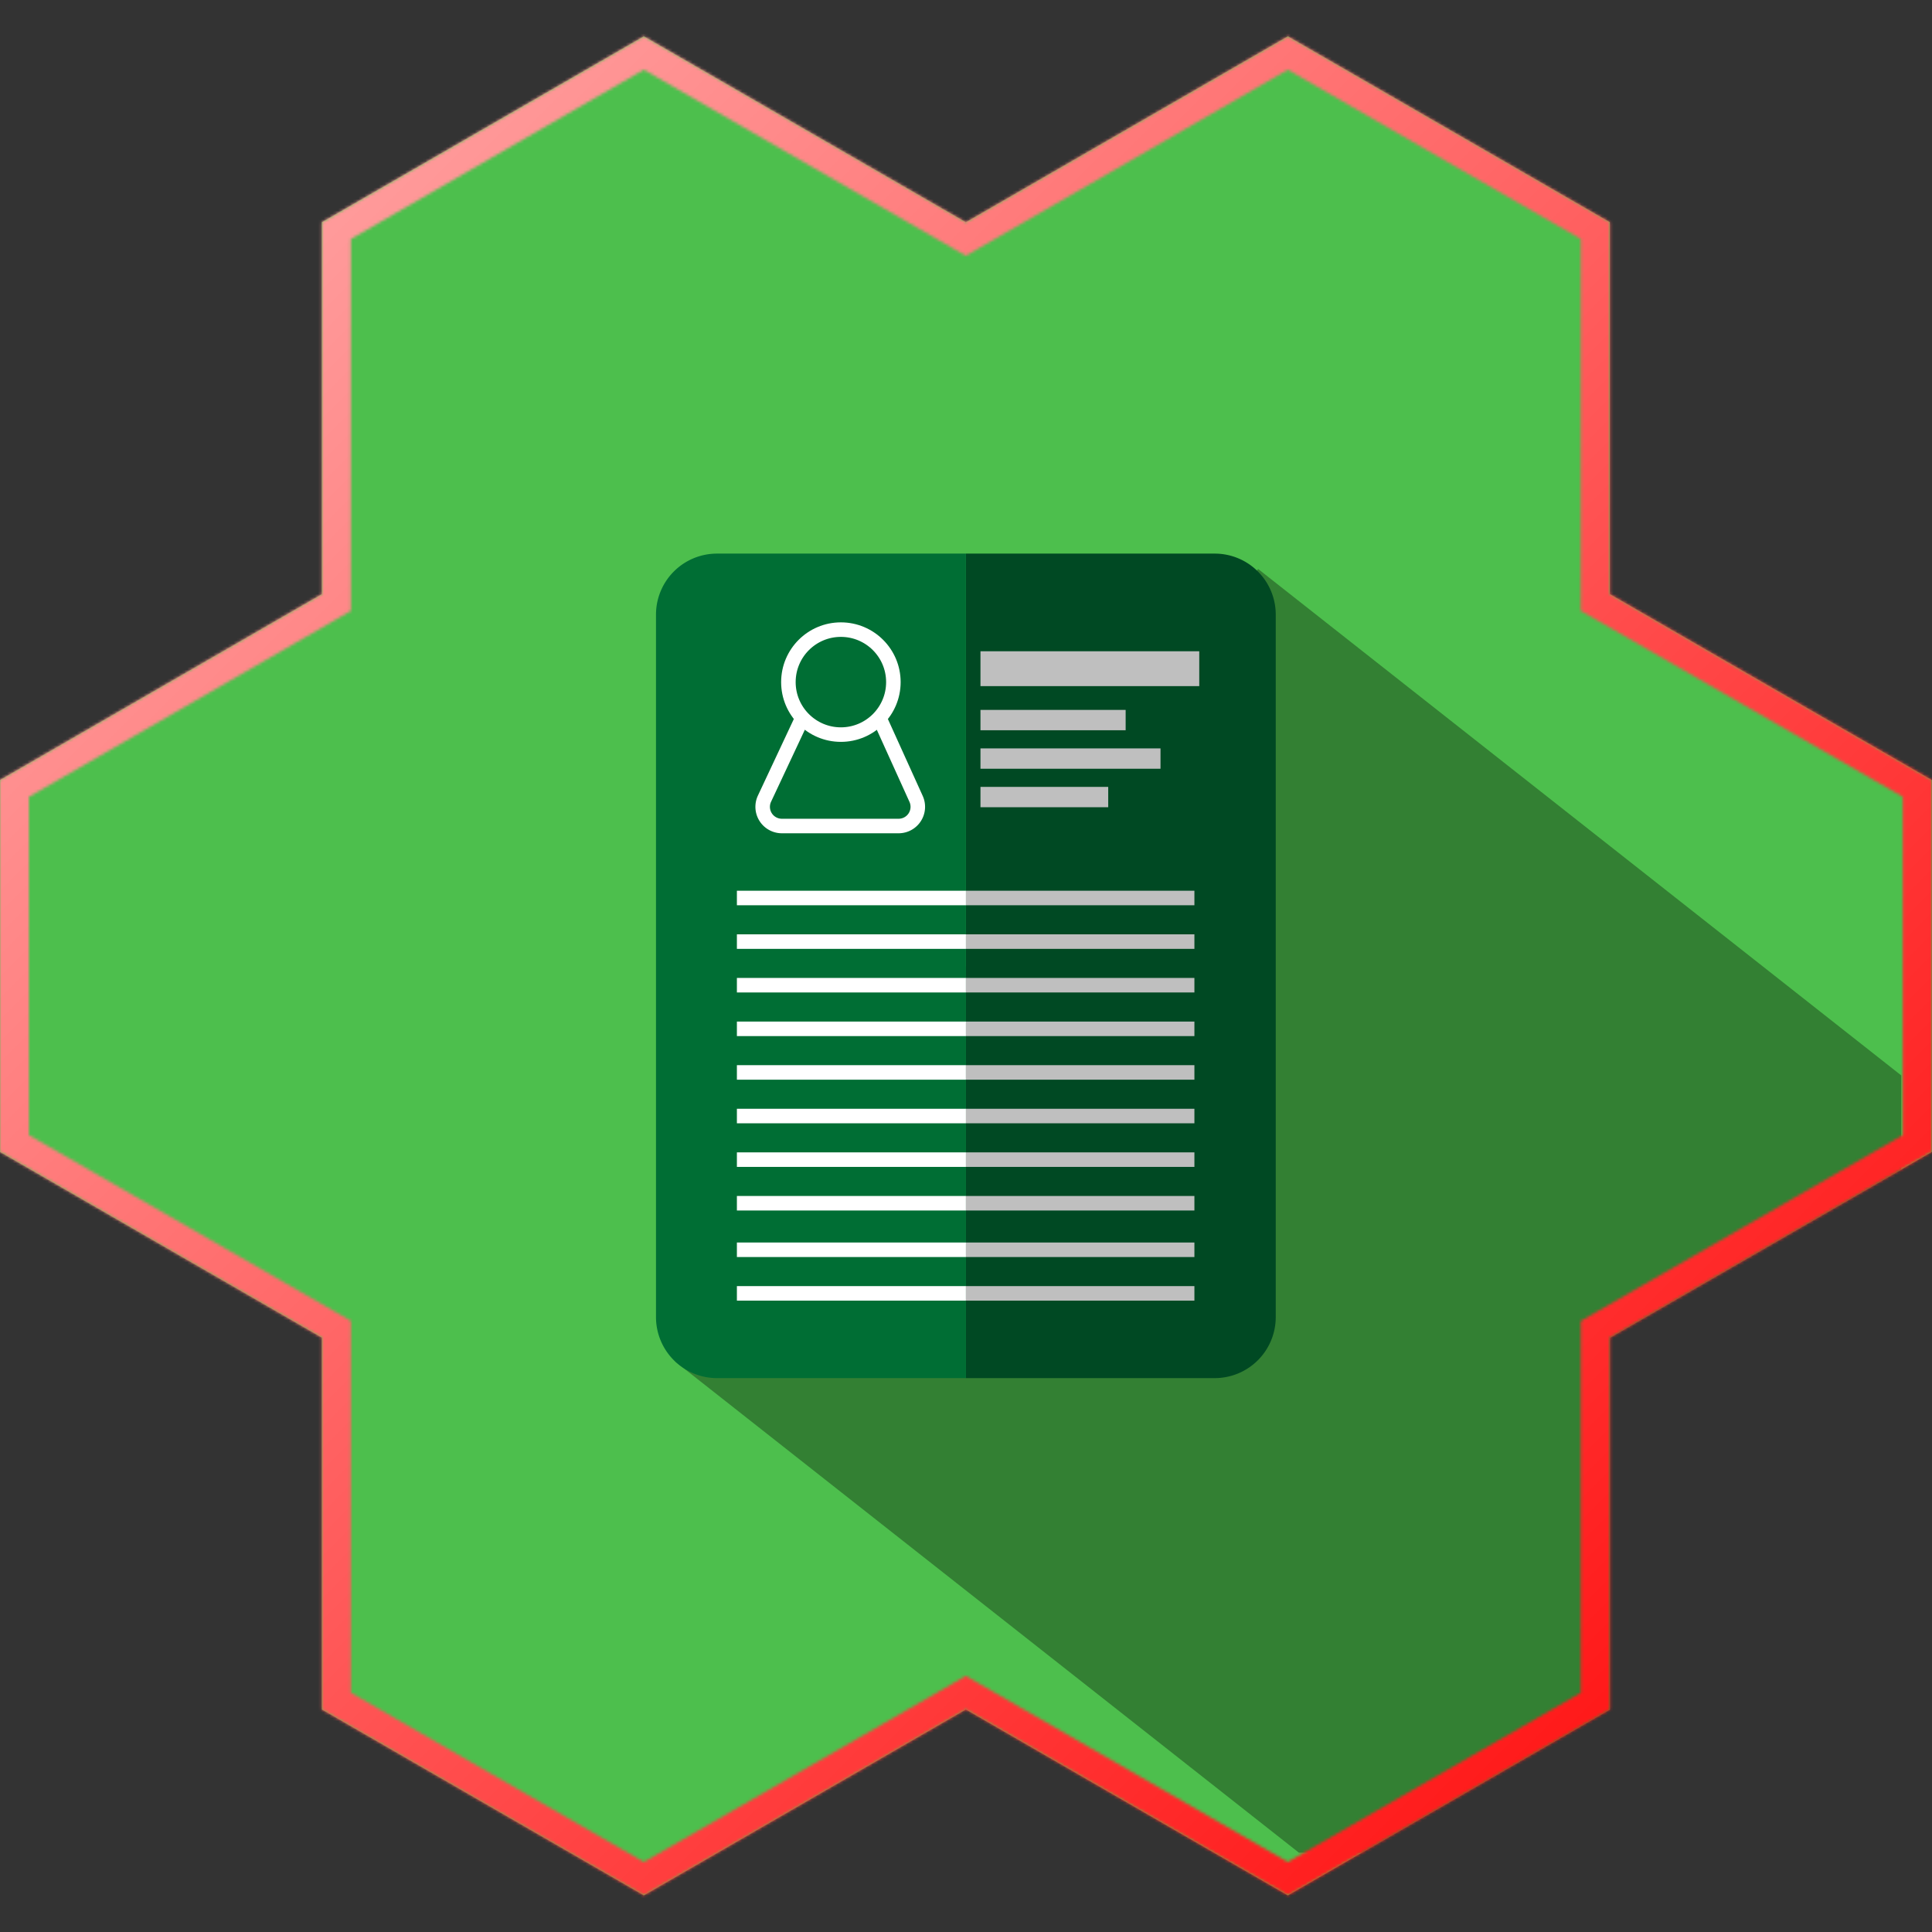 <svg xmlns="http://www.w3.org/2000/svg" xmlns:xlink="http://www.w3.org/1999/xlink" viewBox="0 0 665.1 665.1"><rect x="0" y="0" width="665.1" height="665.1" fill="#333333" stroke="none"/><defs><style>.cls-1{fill:#fff;}.cls-10,.cls-11,.cls-12,.cls-13,.cls-2{fill:none;}.cls-3{fill:#4dbf4d;}.cls-4{clip-path:url(#clip-path);}.cls-5{fill:#338033;}.cls-6{mask:url(#mask);}.cls-7{fill:url(#linear-gradient);}.cls-8{fill:#004923;}.cls-9{fill:#006e34;}.cls-10{stroke:#fff;}.cls-10,.cls-11,.cls-12,.cls-13{stroke-miterlimit:10;}.cls-10,.cls-13{stroke-width:5px;}.cls-11,.cls-12,.cls-13{stroke:#bfbfbf;}.cls-11{stroke-width:12px;}.cls-12{stroke-width:7px;}</style><clipPath id="clip-path"><polygon class="cls-2" points="554.2 204.53 554.2 76.5 443.35 12.5 332.5 76.5 221.65 12.5 110.8 76.5 110.8 204.53 -0.05 268.55 -0.05 396.55 110.8 460.51 110.8 588.5 221.65 652.5 332.5 588.5 443.35 652.5 554.2 588.5 554.2 460.52 665.05 396.55 665.05 268.55 554.2 204.53"/></clipPath><mask id="mask" x="-0.05" y="0" width="665.1" height="665.05" maskUnits="userSpaceOnUse"><path class="cls-1" d="M221.65,24,327.5,85.16l5,2.89,5-2.89L443.35,24,544.2,82.27v128l5,2.89,105.85,61.14V390.78L549.2,451.86l-5,2.89v128L443.35,641,337.5,579.84l-5-2.89-5,2.89L221.65,641,120.8,582.73v-128l-5-2.89L9.95,390.77V274.32L115.8,213.18l5-2.89v-128L221.65,24M443.35,12.5,332.5,76.5l-110.85-64L110.8,76.5v128l-110.85,64v128l110.85,64v128l110.85,64,110.85-64,110.85,64,110.85-64v-128l110.85-64v-128l-110.85-64V76.5l-110.85-64Z"/></mask><linearGradient id="linear-gradient" x1="1006.05" y1="756.42" x2="341" y2="91.37" gradientTransform="translate(-341 -91.37)" gradientUnits="userSpaceOnUse"><stop offset="0" stop-color="red"/><stop offset="1" stop-color="#ffb4b4"/></linearGradient></defs><title>Hex</title><g id="Resume"><polygon class="cls-3" points="554.2 204.53 554.2 76.5 443.35 12.5 332.5 76.5 221.65 12.5 110.8 76.5 110.8 204.53 -0.05 268.55 -0.05 396.55 110.8 460.51 110.8 588.5 221.65 652.5 332.5 588.5 443.35 652.5 554.2 588.5 554.2 460.52 665.05 396.55 665.05 268.55 554.2 204.53"/><g class="cls-4"><polygon class="cls-5" points="447.18 637.81 232.39 468.67 433.11 195.87 654.51 370.22 654.51 637.81 447.18 637.81"/></g><g class="cls-6"><g id="Outline"><rect class="cls-7" width="665.05" height="665.05"/></g></g><path class="cls-8" d="M332.53,190.58h85.65a21,21,0,0,1,21,21V453.42a21,21,0,0,1-21,21H332.53"/><path class="cls-9" d="M332.53,474.42h-85.7a21,21,0,0,1-21-21V211.58a21,21,0,0,1,21-21h85.7"/><circle class="cls-10" cx="289.48" cy="234.82" r="18.07"/><path class="cls-10" d="M276.24,247.1l-13.06,27.84a6.61,6.61,0,0,0,6,9.42h40.19a6.61,6.61,0,0,0,6-9.34L302.72,247.1"/><line class="cls-11" x1="412.85" y1="230.2" x2="337.53" y2="230.2"/><line class="cls-12" x1="337.53" y1="247.89" x2="387.51" y2="247.89"/><line class="cls-12" x1="399.51" y1="261.14" x2="337.53" y2="261.14"/><line class="cls-12" x1="337.53" y1="274.39" x2="381.51" y2="274.39"/><line class="cls-13" x1="411.18" y1="309.14" x2="332.53" y2="309.14"/><line class="cls-10" x1="332.53" y1="309.14" x2="253.68" y2="309.14"/><line class="cls-13" x1="332.53" y1="324.15" x2="411.18" y2="324.15"/><line class="cls-10" x1="332.53" y1="324.15" x2="253.68" y2="324.15"/><line class="cls-10" x1="332.53" y1="339.16" x2="253.68" y2="339.16"/><line class="cls-13" x1="411.18" y1="339.16" x2="332.53" y2="339.16"/><line class="cls-13" x1="332.53" y1="354.18" x2="411.18" y2="354.18"/><line class="cls-10" x1="332.53" y1="354.18" x2="253.68" y2="354.18"/><line class="cls-10" x1="332.53" y1="369.19" x2="253.68" y2="369.19"/><line class="cls-13" x1="411.18" y1="369.19" x2="332.53" y2="369.19"/><line class="cls-13" x1="332.53" y1="384.2" x2="411.18" y2="384.2"/><line class="cls-10" x1="332.53" y1="384.2" x2="253.68" y2="384.2"/><line class="cls-13" x1="411.18" y1="399.21" x2="332.53" y2="399.21"/><line class="cls-10" x1="332.53" y1="399.21" x2="253.68" y2="399.21"/><line class="cls-10" x1="332.53" y1="414.22" x2="253.68" y2="414.22"/><line class="cls-13" x1="332.53" y1="414.22" x2="411.18" y2="414.22"/><line class="cls-13" x1="411.18" y1="430.24" x2="332.53" y2="430.24"/><line class="cls-10" x1="332.53" y1="430.24" x2="253.68" y2="430.24"/><line class="cls-10" x1="253.68" y1="445.25" x2="332.53" y2="445.25"/><line class="cls-13" x1="332.53" y1="445.25" x2="411.18" y2="445.25"/></g></svg>